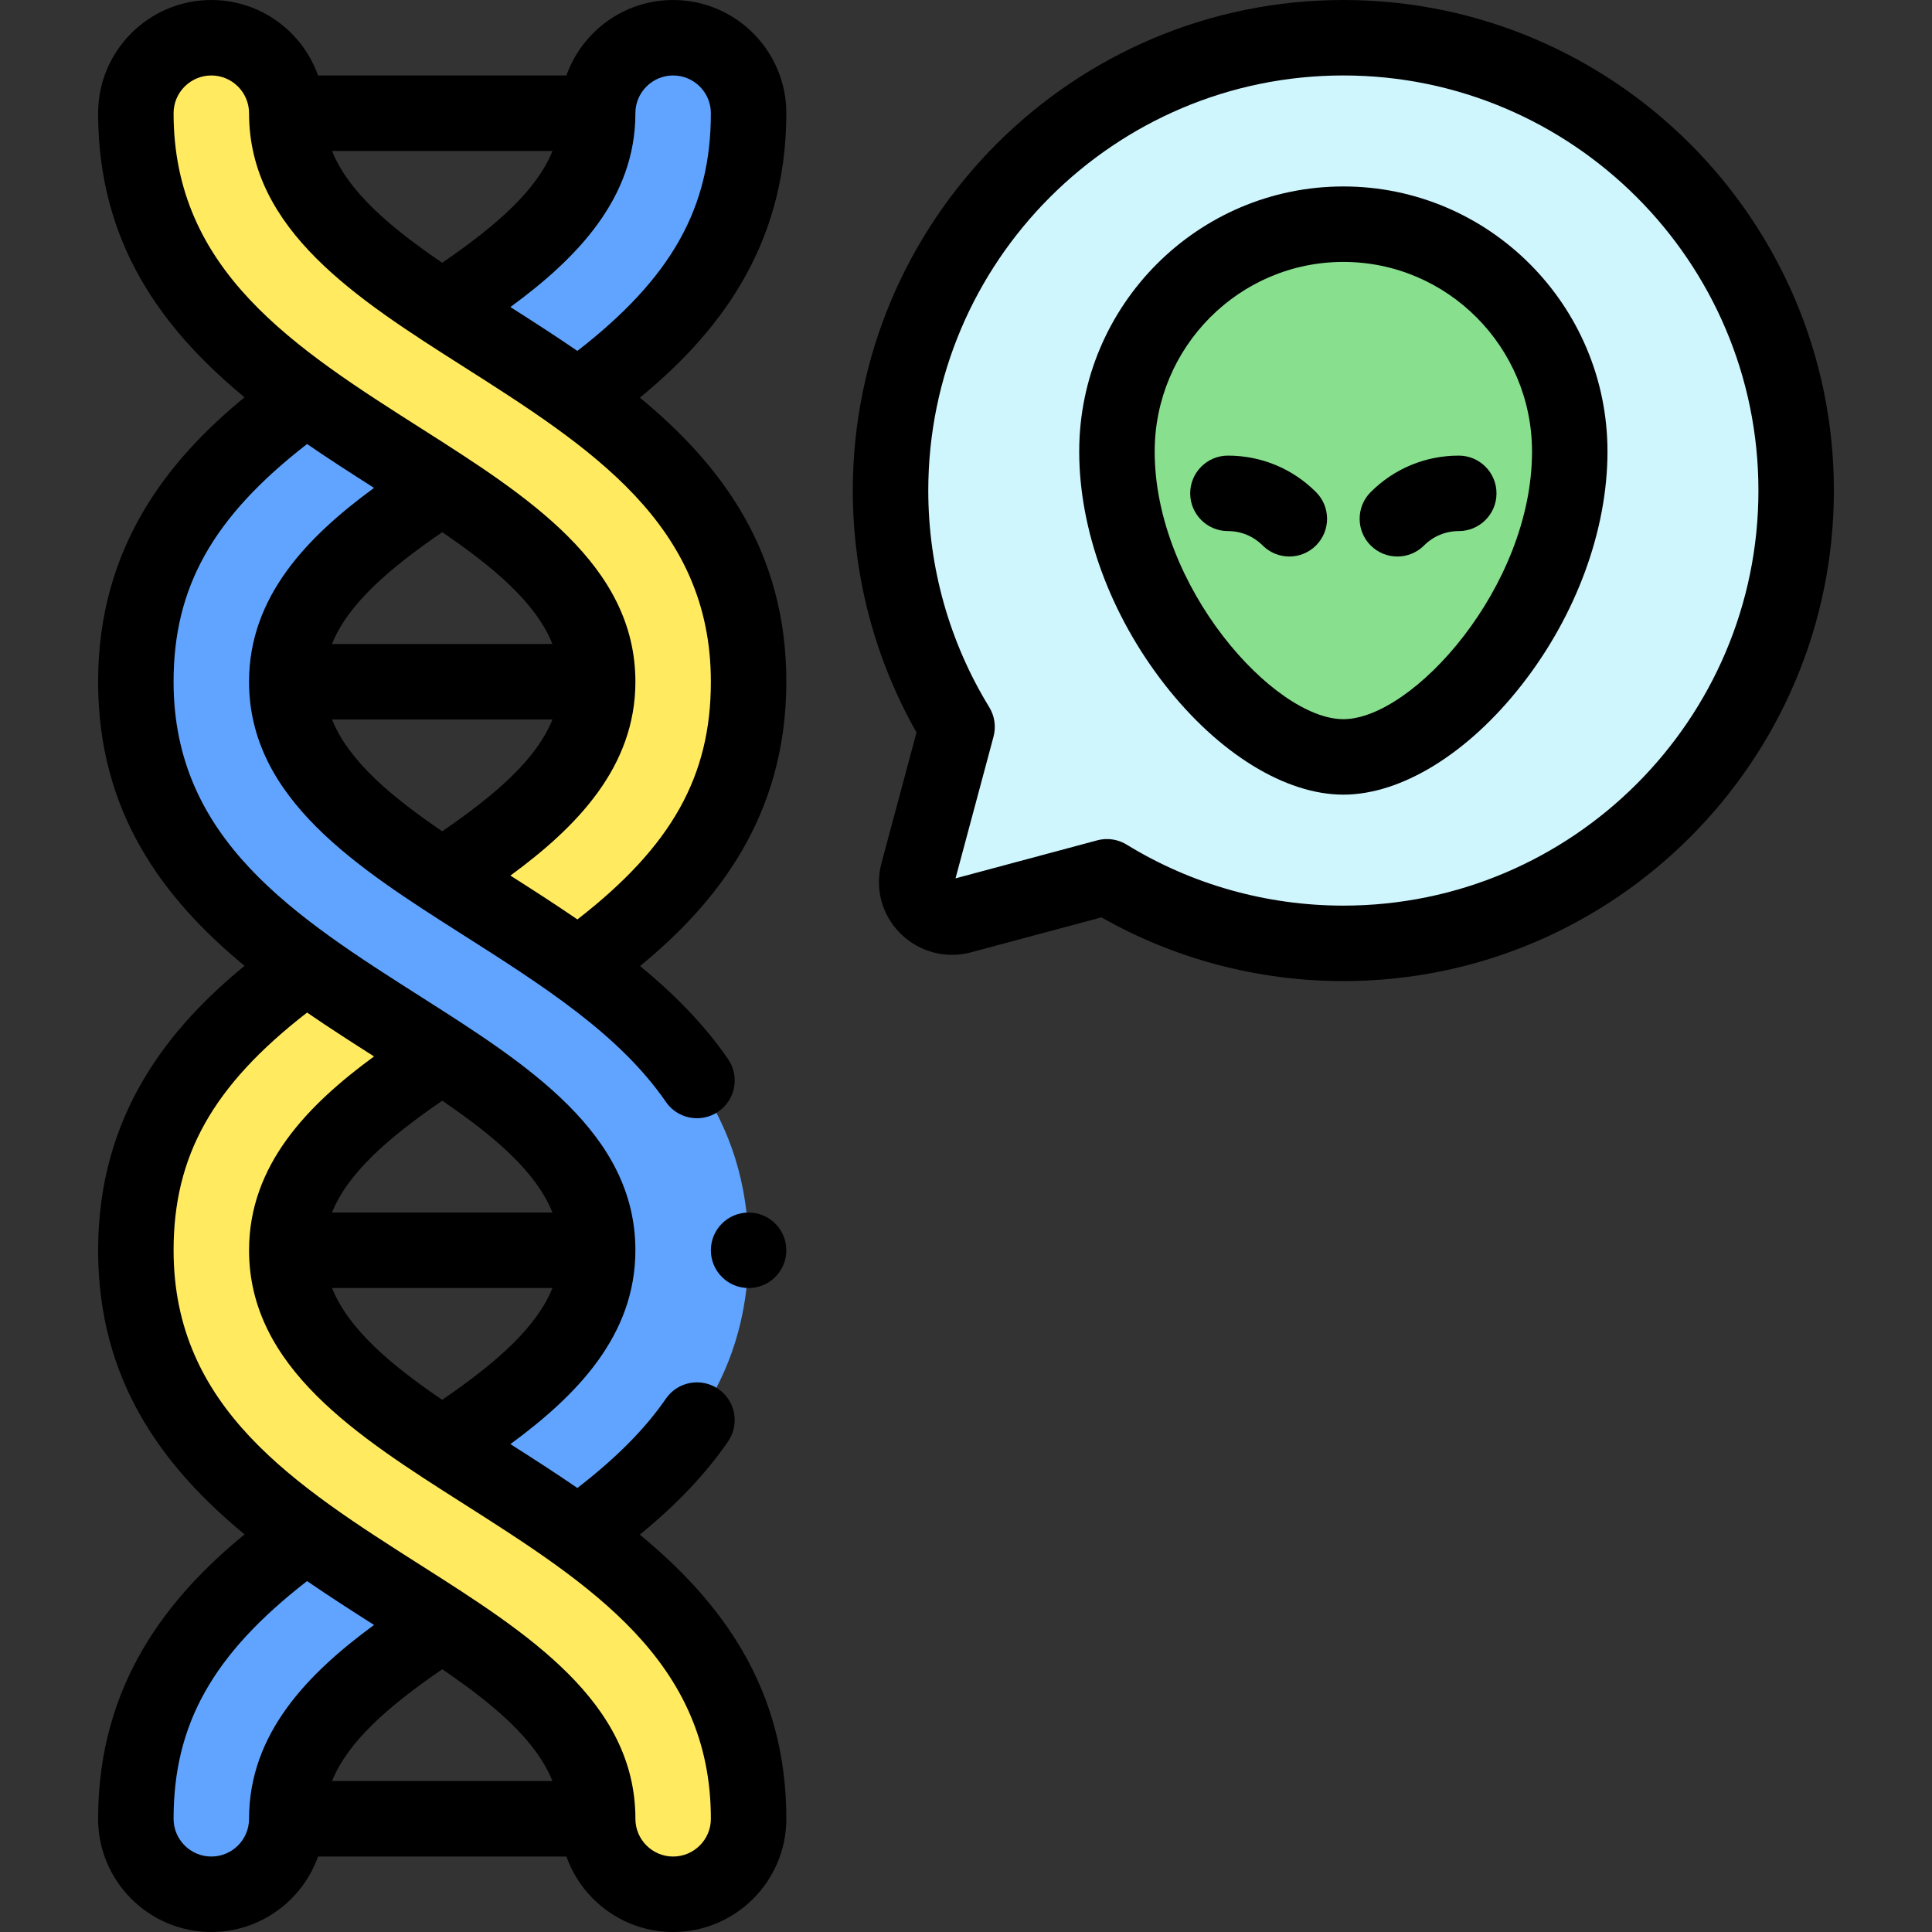 <svg id="Layer_1" enable-background="new 0 0 512.001 512.001" height="512" viewBox="0 0 512.001 512.001" width="512" xmlns="http://www.w3.org/2000/svg"><rect x="0" y="0" width="512.001" height="512.001" fill="#333333" stroke="none"/><g><g clip-rule="evenodd" fill-rule="evenodd"><path d="m153.213 105.332c-8.096-5.84-16.705-11.317-25.315-16.794-3.591-2.285-7.182-4.569-10.704-6.878-21.928-14.372-41.192-29.671-41.192-51.659 0-11.046-8.954-20-20-20s-20 8.954-20 20c0 35.733 20.128 57.268 45.173 75.334 8.097 5.84 16.707 11.318 25.317 16.796 3.59 2.284 7.18 4.568 10.702 6.876 21.93 14.373 41.195 29.671 41.195 51.66s-19.265 37.287-41.195 51.66c3.521 2.308 7.112 4.592 10.702 6.876 8.611 5.478 17.221 10.956 25.318 16.797 25.045-18.066 45.175-39.6 45.175-75.333s-20.129-57.268-45.176-75.335z" fill="#ffea60"/><path d="m153.214 256.001c-8.097-5.841-16.707-11.319-25.318-16.797-3.59-2.284-7.18-4.568-10.702-6.876-21.93-14.372-41.194-29.671-41.194-51.66 0-21.988 19.265-37.287 41.195-51.66-3.521-2.308-7.112-4.592-10.702-6.876-8.61-5.478-17.221-10.956-25.316-16.798-25.046 18.067-45.177 39.6-45.177 75.334 0 35.733 20.129 57.269 45.175 75.335 8.096 5.84 16.706 11.317 25.315 16.795 3.591 2.285 7.182 4.569 10.704 6.878 21.929 14.372 41.192 29.671 41.192 51.659s-19.263 37.286-41.192 51.659c3.522 2.309 7.113 4.593 10.704 6.878 8.61 5.477 17.219 10.955 25.315 16.795 25.044-18.066 45.173-39.6 45.173-75.332.001-35.733-20.127-57.267-45.172-75.334z" fill="#60a4ff"/><path d="m153.212 105.334c25.045-18.066 45.174-39.6 45.174-75.333 0-11.046-8.954-20-20-20s-20 8.954-20 20c0 21.988-19.264 37.286-41.192 51.659 3.522 2.309 7.114 4.593 10.704 6.878 8.61 5.477 17.22 10.955 25.314 16.796z" fill="#60a4ff"/><path d="m106.49 272.798c-8.61-5.477-17.219-10.955-25.315-16.795-25.044 18.066-45.173 39.6-45.173 75.332s20.128 57.267 45.172 75.333c8.097 5.841 16.708 11.319 25.318 16.797 3.59 2.284 7.18 4.568 10.702 6.876 21.93 14.372 41.195 29.671 41.195 51.66 0 11.046 8.954 20 20 20s20-8.954 20-20c0-35.733-20.129-57.269-45.175-75.336-8.096-5.84-16.706-11.317-25.315-16.795-3.591-2.285-7.182-4.569-10.704-6.878-21.929-14.372-41.192-29.671-41.192-51.659s19.263-37.286 41.192-51.659c-3.523-2.307-7.114-4.591-10.705-6.876z" fill="#ffea60"/><path d="m81.175 406.668c-25.045 18.066-45.175 39.6-45.175 75.333 0 11.046 8.954 20 20 20s20-8.954 20-20c0-21.989 19.265-37.287 41.195-51.66-3.521-2.308-7.112-4.592-10.702-6.876-8.611-5.478-17.222-10.956-25.318-16.797z" fill="#60a4ff"/><path d="m296.002 119.669c0 40.453 34.863 80.919 60 80.919s60-40.465 60-80.919c0-33.28-26.863-60.258-60-60.258-33.137.001-60 26.979-60 60.258z" fill="#88df8e"/><path d="m296.002 119.669c0-33.28 26.863-60.258 60-60.258s60 26.978 60 60.258c0 40.453-34.863 80.919-60 80.919s-60-40.465-60-80.919zm-2.647 112.695c18.236 11.184 39.687 17.636 62.647 17.636 66.274 0 120-53.726 120-120s-53.726-120-120-120-120 53.726-120 120c0 22.957 6.45 44.406 17.632 62.64-3.458 12.886-6.915 25.772-10.37 38.67-1.879 7.053 4.688 13.327 11.547 11.392 12.849-3.444 25.696-6.891 38.544-10.338z" fill="#cff5fd"/></g><g><path d="m356.002 0c-71.682 0-130 58.318-130 130 0 22.551 5.826 44.62 16.885 64.103-3.095 11.536-6.19 23.074-9.287 34.631-1.811 6.793.098 13.795 5.104 18.729 4.929 4.857 12.102 6.725 18.738 4.885 11.483-3.078 22.966-6.158 34.448-9.238 19.488 11.063 41.557 16.89 64.11 16.89 71.682 0 130-58.318 130-130s-58.316-130-129.998-130zm0 240c-20.325 0-40.18-5.588-57.418-16.161-1.587-.974-3.399-1.476-5.229-1.476-.867 0-1.738.113-2.591.342-12.513 3.357-25.025 6.714-37.54 10.067 3.355-12.521 6.711-25.031 10.068-37.542.712-2.652.302-5.479-1.133-7.82-10.57-17.235-16.157-37.087-16.157-57.412 0-60.654 49.346-110 110-110s110 49.346 110 110-49.346 110.002-110 110.002z"/><path d="m169.581 105.377c19.673-16.155 38.806-39.136 38.806-75.376 0-16.542-13.458-30-30-30-13.037 0-24.152 8.361-28.28 20h-65.825c-4.128-11.639-15.243-20-28.28-20-16.542 0-30 13.458-30 30 0 34.553 17.109 57.367 38.806 75.289-19.686 16.166-38.808 39.155-38.808 75.378 0 34.553 17.109 57.367 38.807 75.29-19.637 16.117-38.804 39.075-38.804 75.377 0 34.552 17.109 57.366 38.805 75.288-19.665 16.145-38.808 39.121-38.808 75.378 0 16.542 13.458 30 30 30 13.036 0 24.152-8.361 28.28-20h65.829c4.128 11.639 15.244 20 28.28 20 16.542 0 30-13.458 30-30 0-34.559-17.114-57.374-38.815-75.298 9.922-8.154 17.484-16.157 23.365-24.69 3.134-4.547 1.989-10.775-2.559-13.909-4.548-3.135-10.774-1.989-13.909 2.559-5.512 7.997-13.039 15.606-23.454 23.671-5.889-4.047-11.875-7.887-17.755-11.631 17.577-12.878 33.124-28.768 33.124-51.369 0-31.011-28.737-49.293-56.529-66.974-33.868-21.546-65.857-41.898-65.857-83.692 0-24.991 10.332-43.563 35.377-62.999 5.887 4.046 11.871 7.884 17.75 11.627-17.561 12.859-33.127 28.732-33.127 51.372 0 31.01 28.737 49.292 56.529 66.973 21.399 13.615 41.612 26.475 53.943 44.372 1.94 2.815 5.065 4.327 8.244 4.327 1.956 0 3.933-.573 5.665-1.766 4.548-3.134 5.694-9.361 2.561-13.909-6.431-9.333-14.457-17.377-23.313-24.658 19.658-16.152 38.761-39.127 38.761-75.339-.001-34.554-17.111-57.368-38.809-75.291zm-113.581 386.624c-5.514 0-10-4.486-10-10 0-25.001 10.33-43.564 35.376-62.998 5.887 4.046 11.872 7.885 17.751 11.628-17.602 12.905-33.127 28.814-33.127 51.37 0 5.515-4.486 10-10 10zm61.205-49.632c13.526 9.223 24.799 18.652 29.196 29.633h-58.417c4.192-10.393 14.771-19.732 29.221-29.633zm71.184 39.632c0 5.514-4.486 10-10 10s-10-4.486-10-10c0-31.011-28.737-49.293-56.529-66.974-33.868-21.547-65.858-41.899-65.858-83.692 0-25.014 10.329-43.566 35.375-62.996 5.886 4.045 11.87 7.883 17.748 11.626-17.57 12.871-33.123 28.755-33.123 51.37 0 31.009 28.736 49.292 56.529 66.974 33.868 21.546 65.858 41.898 65.858 83.692zm-71.204-111.035c-13.525-9.223-24.798-18.651-29.195-29.631h58.416c-4.189 10.405-14.774 19.735-29.221 29.631zm29.213-49.631h-58.418c4.189-10.409 14.776-19.737 29.223-29.632 13.526 9.223 24.799 18.652 29.195 29.632zm31.988-301.334c5.514 0 10 4.486 10 10 0 24.995-10.331 43.562-35.375 62.997-5.887-4.045-11.87-7.884-17.749-11.627 17.559-12.859 33.123-28.734 33.123-51.371.001-5.513 4.487-9.999 10.001-9.999zm-61.201 49.632c-13.525-9.223-24.798-18.652-29.195-29.632h58.42c-4.188 10.415-14.778 19.74-29.225 29.632zm.018 71.402c13.527 9.223 24.8 18.653 29.197 29.634h-58.424c4.188-10.416 14.779-19.741 29.227-29.634zm-29.215 49.633h58.423c-4.189 10.41-14.777 19.738-29.226 29.633-13.527-9.223-24.801-18.652-29.197-29.633zm65.033 52.992c-5.84-4-11.814-7.835-17.759-11.62 17.569-12.868 33.126-28.75 33.126-51.371 0-31.01-28.737-49.293-56.528-66.974-33.868-21.548-65.858-41.9-65.858-83.694 0-5.514 4.486-10 10-10s10 4.486 10 10c0 31.002 28.724 49.284 56.508 66.961.007.004.014.009.021.013 33.868 21.547 65.858 41.899 65.858 83.693 0 24.993-10.329 43.56-35.368 62.992z"/><path d="m356.002 49.412c-38.598 0-70 31.518-70 70.258 0 20.812 8.271 43.333 22.694 61.787 14.256 18.242 31.94 29.132 47.306 29.132s33.05-10.89 47.306-29.132c14.423-18.455 22.694-40.976 22.694-61.787 0-38.741-31.401-70.258-70-70.258zm0 141.176c-18.363 0-50-35.044-50-70.919 0-27.712 22.43-50.258 50-50.258s50 22.545 50 50.258c0 35.875-31.636 70.919-50 70.919z"/><path d="m325.416 120.742c-5.523 0-10 4.477-10 10s4.477 10 10 10c3.476 0 6.743 1.354 9.201 3.811 1.953 1.953 4.512 2.929 7.071 2.929s5.119-.977 7.071-2.929c3.905-3.906 3.905-10.237 0-14.142-6.236-6.235-14.526-9.669-23.343-9.669z"/><path d="m363.246 130.411c-3.905 3.905-3.905 10.237 0 14.143 1.953 1.953 4.512 2.929 7.071 2.929s5.119-.976 7.071-2.929c2.457-2.458 5.725-3.811 9.2-3.811 5.523 0 10-4.477 10-10s-4.477-10-10-10c-8.817-.001-17.107 3.433-23.342 9.668z"/><path d="m188.387 331.342c0 5.523 4.477 10 10 10s10-4.477 10-10v-.007c0-5.523-4.477-9.996-10-9.996s-10 4.48-10 10.003z"/></g></g></svg>